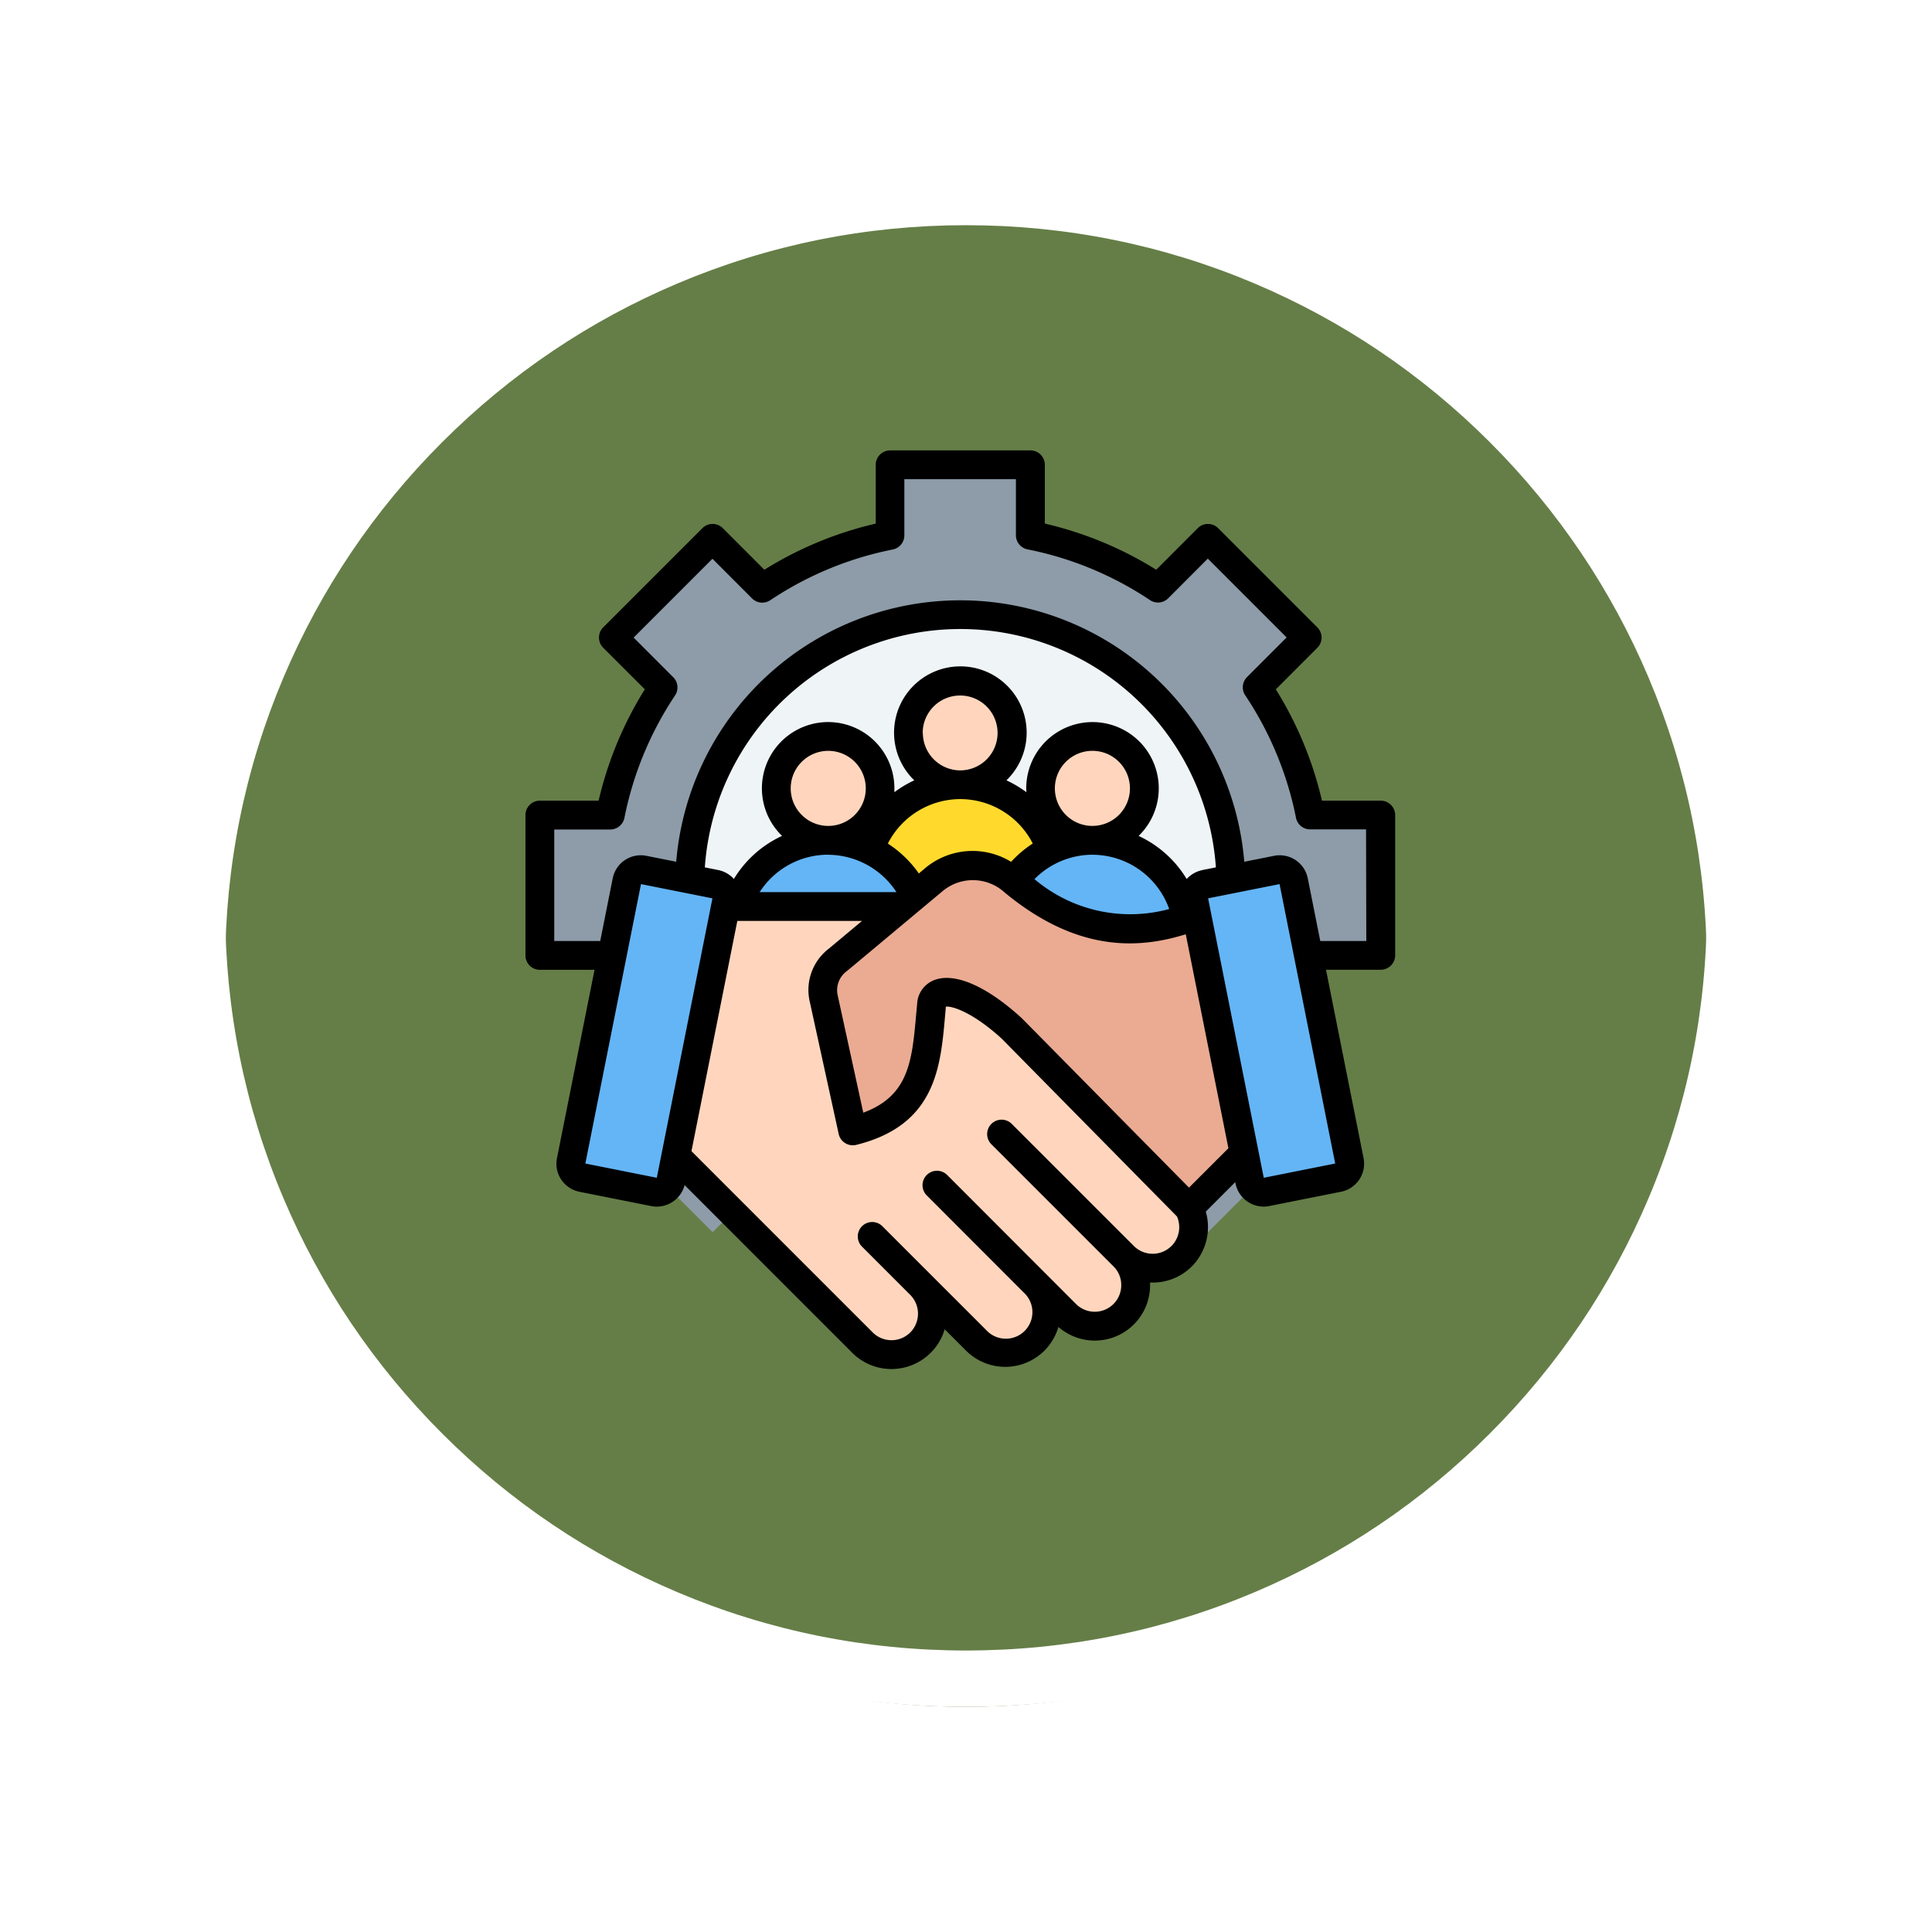 <svg xmlns="http://www.w3.org/2000/svg" xmlns:xlink="http://www.w3.org/1999/xlink" width="102.949" height="102.949" viewBox="0 0 102.949 102.949">
  <defs>
    <filter id="Trazado_874925" x="0" y="0" width="102.949" height="102.949" filterUnits="userSpaceOnUse">
      <feOffset dy="3" input="SourceAlpha"/>
      <feGaussianBlur stdDeviation="3" result="blur"/>
      <feFlood flood-opacity="0.161"/>
      <feComposite operator="in" in2="blur"/>
      <feComposite in="SourceGraphic"/>
    </filter>
  </defs>
  <g id="Grupo_1182253" data-name="Grupo 1182253" transform="translate(-1064.051 -12641)">
    <g id="Grupo_1181924" data-name="Grupo 1181924" transform="translate(264.551 10129.843)">
      <g id="Grupo_1111316" data-name="Grupo 1111316" transform="translate(808.5 2517.157)">
        <g id="Grupo_1109835" data-name="Grupo 1109835" transform="translate(0 0)">
          <g id="Grupo_1107913" data-name="Grupo 1107913" transform="translate(0 0)">
            <g transform="matrix(1, 0, 0, 1, -9, -6)" filter="url(#Trazado_874925)">
              <g id="Trazado_874925-2" data-name="Trazado 874925" transform="translate(9 6)" fill="#4c6929" opacity="0.859">
                <path d="M 42.474 83.449 C 36.942 83.449 31.576 82.366 26.526 80.23 C 21.647 78.166 17.265 75.212 13.501 71.448 C 9.738 67.685 6.783 63.303 4.719 58.424 C 2.583 53.373 1.5 48.007 1.5 42.475 C 1.5 36.942 2.583 31.576 4.719 26.526 C 6.783 21.647 9.738 17.265 13.501 13.501 C 17.265 9.738 21.647 6.783 26.526 4.719 C 31.576 2.583 36.942 1.5 42.474 1.5 C 48.007 1.5 53.373 2.583 58.423 4.719 C 63.302 6.783 67.684 9.738 71.448 13.501 C 75.211 17.265 78.166 21.647 80.23 26.526 C 82.366 31.576 83.449 36.942 83.449 42.474 C 83.449 48.007 82.366 53.373 80.23 58.424 C 78.166 63.303 75.211 67.685 71.448 71.448 C 67.684 75.212 63.302 78.166 58.423 80.23 C 53.373 82.366 48.007 83.449 42.474 83.449 Z" stroke="none"/>
                <path d="M 42.474 3 C 37.144 3 31.975 4.043 27.11 6.101 C 22.41 8.089 18.188 10.936 14.562 14.562 C 10.936 18.188 8.089 22.41 6.101 27.11 C 4.043 31.975 3 37.144 3 42.475 C 3 47.805 4.043 52.975 6.101 57.839 C 8.089 62.539 10.936 66.761 14.562 70.387 C 18.188 74.014 22.41 76.86 27.11 78.848 C 31.975 80.906 37.144 81.949 42.474 81.949 C 47.805 81.949 52.974 80.906 57.839 78.848 C 62.539 76.86 66.761 74.014 70.387 70.387 C 74.013 66.761 76.86 62.539 78.848 57.839 C 80.906 52.975 81.949 47.805 81.949 42.474 C 81.949 37.144 80.906 31.975 78.848 27.11 C 76.86 22.41 74.013 18.188 70.387 14.562 C 66.761 10.936 62.539 8.089 57.839 6.101 C 52.974 4.043 47.805 3 42.474 3 M 42.474 -7.62939453125e-06 C 65.932 -7.62939453125e-06 84.949 19.016 84.949 42.474 L 84.949 42.475 C 84.949 65.933 65.932 84.949 42.474 84.949 C 19.016 84.949 0 65.933 0 42.475 L 0 42.474 C 0 19.016 19.016 -7.62939453125e-06 42.474 -7.62939453125e-06 Z" stroke="none" fill="#fff"/>
              </g>
            </g>
            <g id="Trazado_874923" data-name="Trazado 874923" transform="translate(0 0)" fill="none">
              <path d="M42.474,0A42.474,42.474,0,0,1,84.949,42.474h0A42.474,42.474,0,0,1,0,42.475H0A42.474,42.474,0,0,1,42.474,0Z" stroke="none"/>
              <path d="M 42.474 3 C 37.144 3 31.975 4.043 27.11 6.101 C 22.41 8.089 18.188 10.936 14.562 14.562 C 10.936 18.188 8.089 22.41 6.101 27.11 C 4.043 31.975 3 37.144 3 42.475 C 3 47.805 4.043 52.975 6.101 57.839 C 8.089 62.539 10.936 66.761 14.562 70.387 C 18.188 74.014 22.41 76.86 27.11 78.848 C 31.975 80.906 37.144 81.949 42.474 81.949 C 47.805 81.949 52.974 80.906 57.839 78.848 C 62.539 76.86 66.761 74.014 70.387 70.387 C 74.013 66.761 76.86 62.539 78.848 57.839 C 80.906 52.975 81.949 47.805 81.949 42.474 C 81.949 37.144 80.906 31.975 78.848 27.11 C 76.86 22.41 74.013 18.188 70.387 14.562 C 66.761 10.936 62.539 8.089 57.839 6.101 C 52.974 4.043 47.805 3 42.474 3 M 42.474 -7.62939453125e-06 C 65.932 -7.62939453125e-06 84.949 19.016 84.949 42.474 L 84.949 42.475 C 84.949 65.933 65.932 84.949 42.474 84.949 C 19.016 84.949 0 65.933 0 42.475 L 0 42.474 C 0 19.016 19.016 -7.62939453125e-06 42.474 -7.62939453125e-06 Z" stroke="none" fill="#fff"/>
            </g>
          </g>
        </g>
      </g>
    </g>
    <g id="fortalecer" transform="translate(1077.485 12664.01)">
      <g id="Grupo_1182252" data-name="Grupo 1182252" transform="translate(15.335 1.759)">
        <g id="Grupo_1182246" data-name="Grupo 1182246" transform="translate(0)">
          <path id="Trazado_910579" data-name="Trazado 910579" d="M48.716,53.808H41.239V50.056a18.915,18.915,0,0,1-6.805-2.821L31.779,49.89,26.492,44.6l2.654-2.654a18.914,18.914,0,0,1-2.821-6.805H22.574V27.666h3.752a18.916,18.916,0,0,1,2.821-6.806l-2.654-2.654,5.287-5.287,2.654,2.654a18.913,18.913,0,0,1,6.806-2.821V9h7.477v3.751a18.915,18.915,0,0,1,6.806,2.821l2.654-2.654,5.287,5.287L60.809,20.86a18.914,18.914,0,0,1,2.821,6.806h3.751v7.477H63.63a18.916,18.916,0,0,1-2.821,6.806L63.463,44.6,58.176,49.89l-2.654-2.654a18.915,18.915,0,0,1-6.806,2.821v3.752Z" transform="translate(-22.574 -9.001)" fill="#8d9ca8" fill-rule="evenodd"/>
          <circle id="Elipse_11670" data-name="Elipse 11670" cx="14.418" cy="14.418" r="14.418" transform="translate(7.986 7.985)" fill="#eff4f7"/>
        </g>
        <g id="Grupo_1182247" data-name="Grupo 1182247" transform="translate(17.292 10.378)">
          <path id="Trazado_910580" data-name="Trazado 910580" d="M212.963,191.717a5.112,5.112,0,1,0-10.223,0Z" transform="translate(-202.74 -179.937)" fill="#ffda2d" fill-rule="evenodd"/>
          <circle id="Elipse_11671" data-name="Elipse 11671" cx="2.763" cy="2.763" r="2.763" transform="translate(1.201 3.906) rotate(-45)" fill="#ffd6bd"/>
        </g>
        <g id="Grupo_1182248" data-name="Grupo 1182248" transform="translate(10.25 14.078)">
          <path id="Trazado_910581" data-name="Trazado 910581" d="M139.6,222.584a5.112,5.112,0,1,0-10.223,0Z" transform="translate(-129.372 -211.542)" fill="#64b5f6" fill-rule="evenodd"/>
          <circle id="Elipse_11672" data-name="Elipse 11672" cx="2.763" cy="2.763" r="2.763" transform="matrix(0.987, -0.16, 0.16, 0.987, 1.938, 0.884)" fill="#ffd6bd"/>
        </g>
        <g id="Grupo_1182249" data-name="Grupo 1182249" transform="translate(24.333 13.637)">
          <path id="Trazado_910582" data-name="Trazado 910582" d="M286.332,222.584a5.112,5.112,0,1,0-10.223,0Z" transform="translate(-276.109 -211.1)" fill="#64b5f6" fill-rule="evenodd"/>
          <circle id="Elipse_11673" data-name="Elipse 11673" cx="2.763" cy="2.763" r="2.763" transform="translate(1.513 5.105) rotate(-67.486)" fill="#ffd6bd"/>
        </g>
        <g id="Grupo_1182251" data-name="Grupo 1182251" transform="translate(1.655 21.352)">
          <path id="Trazado_910583" data-name="Trazado 910583" d="M91.539,254.238l12.517,15.545a2.183,2.183,0,0,1-3.087,3.087,2.183,2.183,0,0,1-3.087,3.087L96.2,274.274a2.183,2.183,0,0,1-3.087,3.087l-2.972-2.972a2.183,2.183,0,0,1-3.087,3.087L74.874,265.3l2.469-11.062Z" transform="translate(-71.509 -252.053)" fill="#ffd6bd" fill-rule="evenodd"/>
          <path id="Trazado_910584" data-name="Trazado 910584" d="M204.98,243.839c-.105.04-4.172-10.233-4.276-10.194-3.906,1.46-6.9,1.992-10.925-1.329a3.263,3.263,0,0,0-4.257-.109l-5.123,4.277a2.014,2.014,0,0,0-.778,2l1.554,7.121c3.951-.974,3.933-3.785,4.211-6.741.134-1.132,1.964-.822,4.26,1.27l9.45,9.587Z" transform="translate(-166.163 -231.469)" fill="#eaab92" fill-rule="evenodd"/>
          <g id="Grupo_1182250" data-name="Grupo 1182250" transform="translate(0 0.222)">
            <path id="Trazado_910585" data-name="Trazado 910585" d="M386.206,234.561l3.821-.761a.763.763,0,0,1,.894.6l2.969,14.9a.763.763,0,0,1-.6.894l-3.821.761a.763.763,0,0,1-.894-.6l-2.969-14.9A.763.763,0,0,1,386.206,234.561Z" transform="translate(-352.408 -233.785)" fill="#64b5f6" fill-rule="evenodd"/>
            <path id="Trazado_910586" data-name="Trazado 910586" d="M47.515,234.561l-3.821-.761a.763.763,0,0,0-.894.6l-2.969,14.9a.763.763,0,0,0,.6.894l3.821.761a.763.763,0,0,0,.894-.6l2.969-14.9A.763.763,0,0,0,47.515,234.561Z" transform="translate(-39.817 -233.785)" fill="#64b5f6" fill-rule="evenodd"/>
          </g>
        </g>
      </g>
      <path id="Trazado_910587" data-name="Trazado 910587" d="M59.371,27.132H56.918l-.665-3.338a1.527,1.527,0,0,0-1.8-1.2l-1.584.316a15.187,15.187,0,0,0-30.27,0l-1.584-.316a1.527,1.527,0,0,0-1.8,1.2l-.665,3.338H16.1V21.191h2.983a.772.772,0,0,0,.756-.618,18.1,18.1,0,0,1,2.7-6.529.769.769,0,0,0-.1-.969l-2.109-2.111,4.2-4.2,2.109,2.112a.77.77,0,0,0,.969.1,18.051,18.051,0,0,1,6.532-2.706.768.768,0,0,0,.616-.753V2.525h5.944V5.51a.768.768,0,0,0,.616.753,18.1,18.1,0,0,1,6.532,2.706.768.768,0,0,0,.969-.1l2.109-2.112,4.2,4.2-2.109,2.111a.768.768,0,0,0-.1.969,18.1,18.1,0,0,1,2.707,6.529.767.767,0,0,0,.751.618h2.983ZM53.907,39.749l3.807-.759L54.749,24.1l-3.807.759Zm-3.984.525,2.1-2.1-2.272-11.4c-2.512.779-5.767.979-9.642-2.219a2.513,2.513,0,0,0-3.277-.111l-5.12,4.277a1.262,1.262,0,0,0-.521,1.249l1.376,6.31c2.435-.9,2.6-2.765,2.82-5.265q.027-.285.054-.573v-.018a1.428,1.428,0,0,1,.928-1.217c1.086-.4,2.766.328,4.613,2.01a.192.192,0,0,0,.032.029Zm-.933,3.111a1.427,1.427,0,0,0,.294-1.572L39.938,32.33c-1.575-1.43-2.653-1.74-2.97-1.7-.014.173-.027.346-.045.517-.24,2.723-.512,5.808-4.739,6.851A.768.768,0,0,1,31.6,37.9a.754.754,0,0,1-.344-.488l-1.557-7.121a2.769,2.769,0,0,1,1.037-2.755L32.5,26.063H25.855L23.411,38.33l9.66,9.661a1.416,1.416,0,0,0,2,0,1.421,1.421,0,0,0,0-2l-2.58-2.581a.768.768,0,0,1,1.086-1.086l5.554,5.553a1.415,1.415,0,1,0,2-2L35.95,40.69A.768.768,0,1,1,37.037,39.6L43.9,46.472a1.412,1.412,0,0,0,2.413-1,1.392,1.392,0,0,0-.412-1v0l-6.5-6.5a.768.768,0,1,1,1.086-1.086l6.5,6.5h0a1.418,1.418,0,0,0,2,0Zm-4.214-20.85a4.356,4.356,0,0,0-3.087,1.3,7.894,7.894,0,0,0,7.179,1.593,4.345,4.345,0,0,0-4.088-2.891Zm0-1.536a2,2,0,1,0-2-2A2,2,0,0,0,44.777,21Zm-9.035-4.958a2,2,0,0,0,1.992,2h0a1.995,1.995,0,1,0-2-2Zm.113,7.217a3.934,3.934,0,0,1,4.59-.344,5.941,5.941,0,0,1,1.154-.977,4.347,4.347,0,0,0-3.861-2.366h0a4.341,4.341,0,0,0-3.861,2.369,5.989,5.989,0,0,1,1.652,1.594Zm-5.16-.724a4.334,4.334,0,0,0-3.648,1.993h7.288l0,0a4.367,4.367,0,0,0-3.644-1.989ZM28.7,19a2,2,0,1,0,2-2A2,2,0,0,0,28.7,19Zm21.936,4.352.72-.143a13.649,13.649,0,0,0-27.232,0l.715.143a1.516,1.516,0,0,1,.833.475,5.874,5.874,0,0,1,2.567-2.295A3.53,3.53,0,1,1,34.225,19c0,.069,0,.137,0,.205a5.74,5.74,0,0,1,1.059-.634,3.533,3.533,0,1,1,4.911,0,5.923,5.923,0,0,1,1.064.634c0-.068-.009-.136-.009-.205a3.531,3.531,0,1,1,5.989,2.533A5.885,5.885,0,0,1,49.8,23.83,1.521,1.521,0,0,1,50.634,23.355ZM21.564,39.749l2.965-14.89L20.722,24.1,17.757,38.99ZM60.141,19.656H57.008a19.53,19.53,0,0,0-2.458-5.933l2.214-2.216a.769.769,0,0,0,0-1.085L51.476,5.133a.769.769,0,0,0-1.086,0L48.177,7.349a19.541,19.541,0,0,0-5.935-2.459V1.758a.769.769,0,0,0-.77-.768H34a.769.769,0,0,0-.77.768V4.891a19.562,19.562,0,0,0-5.934,2.459L25.081,5.133a.769.769,0,0,0-1.086,0l-5.287,5.287a.769.769,0,0,0,0,1.085l2.218,2.216a19.566,19.566,0,0,0-2.462,5.933H15.331a.767.767,0,0,0-.765.768V27.9a.767.767,0,0,0,.765.768h2.915l-2,10.03a1.511,1.511,0,0,0,.226,1.147,1.536,1.536,0,0,0,.973.651l3.821.761a1.5,1.5,0,0,0,.3.03,1.536,1.536,0,0,0,1.48-1.148l8.936,8.939a2.955,2.955,0,0,0,4.174,0,2.9,2.9,0,0,0,.747-1.257l1.141,1.141a2.957,2.957,0,0,0,4.174,0,2.983,2.983,0,0,0,.747-1.264,2.946,2.946,0,0,0,4.884-2.226V45.33a2.942,2.942,0,0,0,2.227-.86,2.98,2.98,0,0,0,.742-2.919l1.571-1.571.014.076a1.53,1.53,0,0,0,1.5,1.229,1.509,1.509,0,0,0,.3-.03l3.821-.761a1.526,1.526,0,0,0,1.2-1.8l-2-10.03H60.14a.771.771,0,0,0,.77-.768V20.423a.771.771,0,0,0-.769-.768Z" transform="translate(0 0)" fill-rule="evenodd"/>
    </g>
  </g>
</svg>

